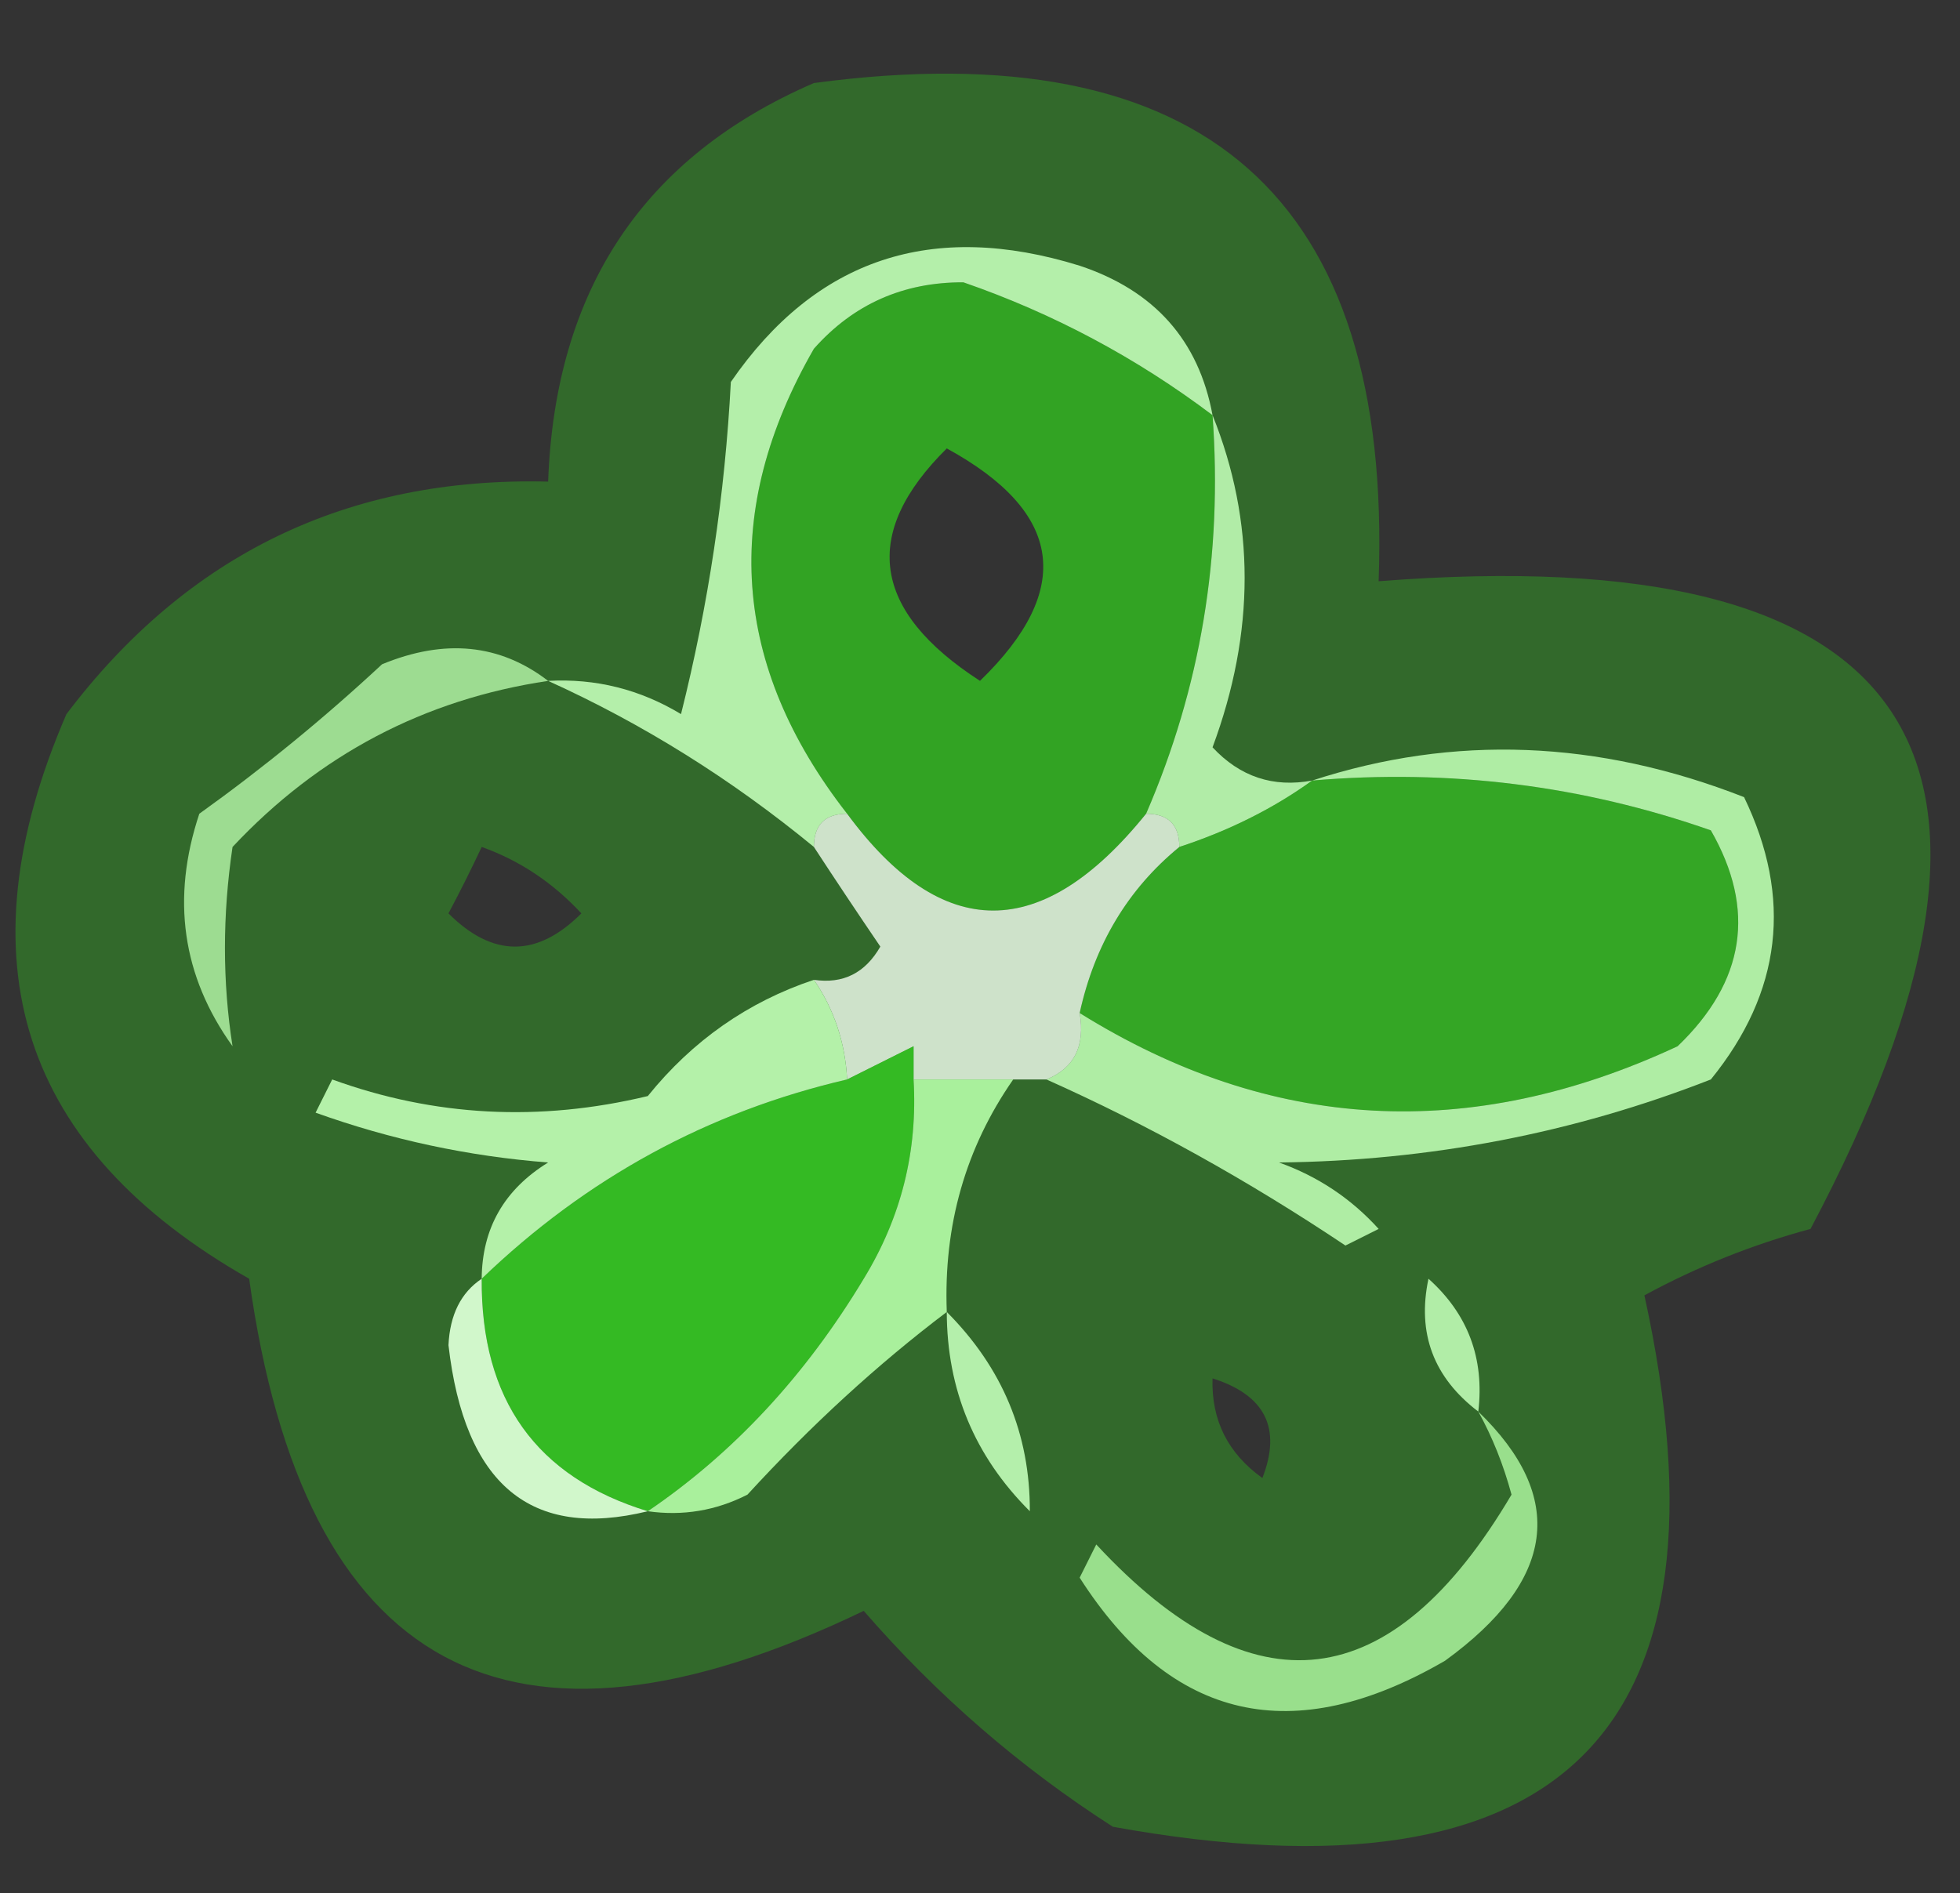 <?xml version="1.0" encoding="UTF-8"?>
<!DOCTYPE svg PUBLIC "-//W3C//DTD SVG 1.1//EN" "http://www.w3.org/Graphics/SVG/1.1/DTD/svg11.dtd">
<svg xmlns="http://www.w3.org/2000/svg" version="1.1" width="59px" height="57px" style="shape-rendering:geometricPrecision; text-rendering:geometricPrecision; image-rendering:optimizeQuality; fill-rule:evenodd; clip-rule:evenodd" xmlns:xlink="http://www.w3.org/1999/xlink">
<rect width="100%" height="100%" fill="#333333" stroke="none"/>
<g><path style="opacity:0.263" fill="#2fff13" d="M 24.5,2.5 C 36.25,0.926 41.916,5.926 41.5,17.5C 57.736,16.222 62.069,22.722 54.5,37C 52.754,37.471 51.087,38.138 49.5,39C 52.38,52.122 47.046,57.455 33.5,55C 30.705,53.207 28.205,51.04 26,48.5C 15.306,53.651 9.14,50.317 7.5,38.5C 0.62,34.59 -1.213,28.924 2,21.5C 5.644,16.686 10.478,14.353 16.5,14.5C 16.711,8.715 19.378,4.715 24.5,2.5 Z M 28.5,13.5 C 32.005,15.417 32.338,17.75 29.5,20.5C 26.242,18.395 25.909,16.062 28.5,13.5 Z M 14.5,25.5 C 15.643,25.908 16.643,26.575 17.5,27.5C 16.167,28.833 14.833,28.833 13.5,27.5C 13.863,26.817 14.196,26.15 14.5,25.5 Z M 36.5,41.5 C 38.085,42.002 38.585,43.002 38,44.5C 36.961,43.756 36.461,42.756 36.5,41.5 Z"/></g>
<g><path style="opacity:0.39" fill="#33ff17" d="M 36.5,12.5 C 36.809,16.705 36.143,20.705 34.5,24.5C 31.364,28.386 28.364,28.386 25.5,24.5C 22.026,20.047 21.693,15.38 24.5,10.5C 25.688,9.16 27.188,8.493 29,8.5C 31.705,9.436 34.205,10.769 36.5,12.5 Z M 28.5,13.5 C 25.909,16.062 26.242,18.395 29.5,20.5C 32.338,17.75 32.005,15.417 28.5,13.5 Z"/></g>
<g><path style="opacity:0.874" fill="#c3ffb9" d="M 36.5,12.5 C 37.788,15.7 37.788,19.033 36.5,22.5C 37.325,23.386 38.325,23.719 39.5,23.5C 38.328,24.345 36.995,25.011 35.5,25.5C 35.5,24.833 35.167,24.5 34.5,24.5C 36.143,20.705 36.809,16.705 36.5,12.5 Z"/></g>
<g><path style="opacity:0.89" fill="#c4ffb9" d="M 36.5,12.5 C 34.205,10.769 31.705,9.436 29,8.5C 27.188,8.493 25.688,9.16 24.5,10.5C 21.693,15.38 22.026,20.047 25.5,24.5C 24.833,24.5 24.5,24.833 24.5,25.5C 22.021,23.461 19.354,21.794 16.5,20.5C 17.93,20.421 19.264,20.754 20.5,21.5C 21.324,18.215 21.824,14.882 22,11.5C 24.558,7.788 28.058,6.622 32.5,8C 34.751,8.748 36.084,10.248 36.5,12.5 Z"/></g>
<g><path style="opacity:0.769" fill="#bcffaf" d="M 16.5,20.5 C 12.77,21.056 9.603,22.723 7,25.5C 6.695,27.557 6.695,29.557 7,31.5C 5.482,29.386 5.149,27.053 6,24.5C 7.925,23.12 9.759,21.62 11.5,20C 13.387,19.22 15.054,19.387 16.5,20.5 Z"/></g>
<g><path style="opacity:0.404" fill="#37ff1c" d="M 39.5,23.5 C 43.637,23.146 47.637,23.646 51.5,25C 52.866,27.382 52.533,29.549 50.5,31.5C 44.249,34.414 38.249,34.081 32.5,30.5C 32.953,28.435 33.953,26.768 35.5,25.5C 36.995,25.011 38.328,24.345 39.5,23.5 Z"/></g>
<g><path style="opacity:0.88" fill="#c0ffb5" d="M 39.5,23.5 C 43.769,22.109 48.102,22.276 52.5,24C 53.966,27.039 53.633,29.872 51.5,32.5C 47.366,34.118 43.032,34.951 38.5,35C 39.672,35.419 40.672,36.085 41.5,37C 41.167,37.167 40.833,37.333 40.5,37.5C 37.562,35.535 34.562,33.868 31.5,32.5C 32.338,32.158 32.672,31.492 32.5,30.5C 38.249,34.081 44.249,34.414 50.5,31.5C 52.533,29.549 52.866,27.382 51.5,25C 47.637,23.646 43.637,23.146 39.5,23.5 Z"/></g>
<g><path style="opacity:0.804" fill="#f4fff1" d="M 25.5,24.5 C 28.364,28.386 31.364,28.386 34.5,24.5C 35.167,24.5 35.5,24.833 35.5,25.5C 33.953,26.768 32.953,28.435 32.5,30.5C 32.672,31.492 32.338,32.158 31.5,32.5C 31.167,32.5 30.833,32.5 30.5,32.5C 29.5,32.5 28.5,32.5 27.5,32.5C 27.5,32.167 27.5,31.833 27.5,31.5C 26.833,31.833 26.167,32.167 25.5,32.5C 25.443,31.391 25.11,30.391 24.5,29.5C 25.376,29.631 26.043,29.297 26.5,28.5C 25.808,27.482 25.141,26.482 24.5,25.5C 24.5,24.833 24.833,24.5 25.5,24.5 Z"/></g>
<g><path style="opacity:0.54" fill="#36ff1c" d="M 27.5,31.5 C 27.5,31.833 27.5,32.167 27.5,32.5C 27.628,34.655 27.128,36.655 26,38.5C 24.248,41.412 22.082,43.745 19.5,45.5C 16.142,44.473 14.475,42.14 14.5,38.5C 17.647,35.472 21.314,33.472 25.5,32.5C 26.167,32.167 26.833,31.833 27.5,31.5 Z"/></g>
<g><path style="opacity:0.908" fill="#c1ffb6" d="M 24.5,29.5 C 25.11,30.391 25.443,31.391 25.5,32.5C 21.314,33.472 17.647,35.472 14.5,38.5C 14.511,36.983 15.177,35.816 16.5,35C 14.1,34.814 11.766,34.314 9.5,33.5C 9.667,33.167 9.833,32.833 10,32.5C 13.073,33.617 16.24,33.783 19.5,33C 20.846,31.331 22.513,30.164 24.5,29.5 Z"/></g>
<g><path style="opacity:0.902" fill="#b6ffa8" d="M 27.5,32.5 C 28.5,32.5 29.5,32.5 30.5,32.5C 29.067,34.558 28.4,36.892 28.5,39.5C 26.416,41.077 24.416,42.91 22.5,45C 21.552,45.483 20.552,45.65 19.5,45.5C 22.082,43.745 24.248,41.412 26,38.5C 27.128,36.655 27.628,34.655 27.5,32.5 Z"/></g>
<g><path style="opacity:0.876" fill="#c3ffb9" d="M 44.5,42.5 C 43.152,41.473 42.652,40.14 43,38.5C 44.188,39.563 44.688,40.897 44.5,42.5 Z"/></g>
<g><path style="opacity:0.945" fill="#daffd4" d="M 14.5,38.5 C 14.475,42.14 16.142,44.473 19.5,45.5C 15.982,46.363 13.982,44.696 13.5,40.5C 13.543,39.584 13.876,38.917 14.5,38.5 Z"/></g>
<g><path style="opacity:0.894" fill="#c3ffb9" d="M 28.5,39.5 C 30.175,41.179 31.008,43.179 31,45.5C 29.337,43.842 28.504,41.842 28.5,39.5 Z"/></g>
<g><path style="opacity:0.788" fill="#b4ffa6" d="M 44.5,42.5 C 47.167,45.081 46.833,47.581 43.5,50C 38.93,52.655 35.264,51.822 32.5,47.5C 32.667,47.167 32.833,46.833 33,46.5C 37.729,51.603 41.895,51.103 45.5,45C 45.257,44.098 44.923,43.265 44.5,42.5 Z"/></g>
</svg>
